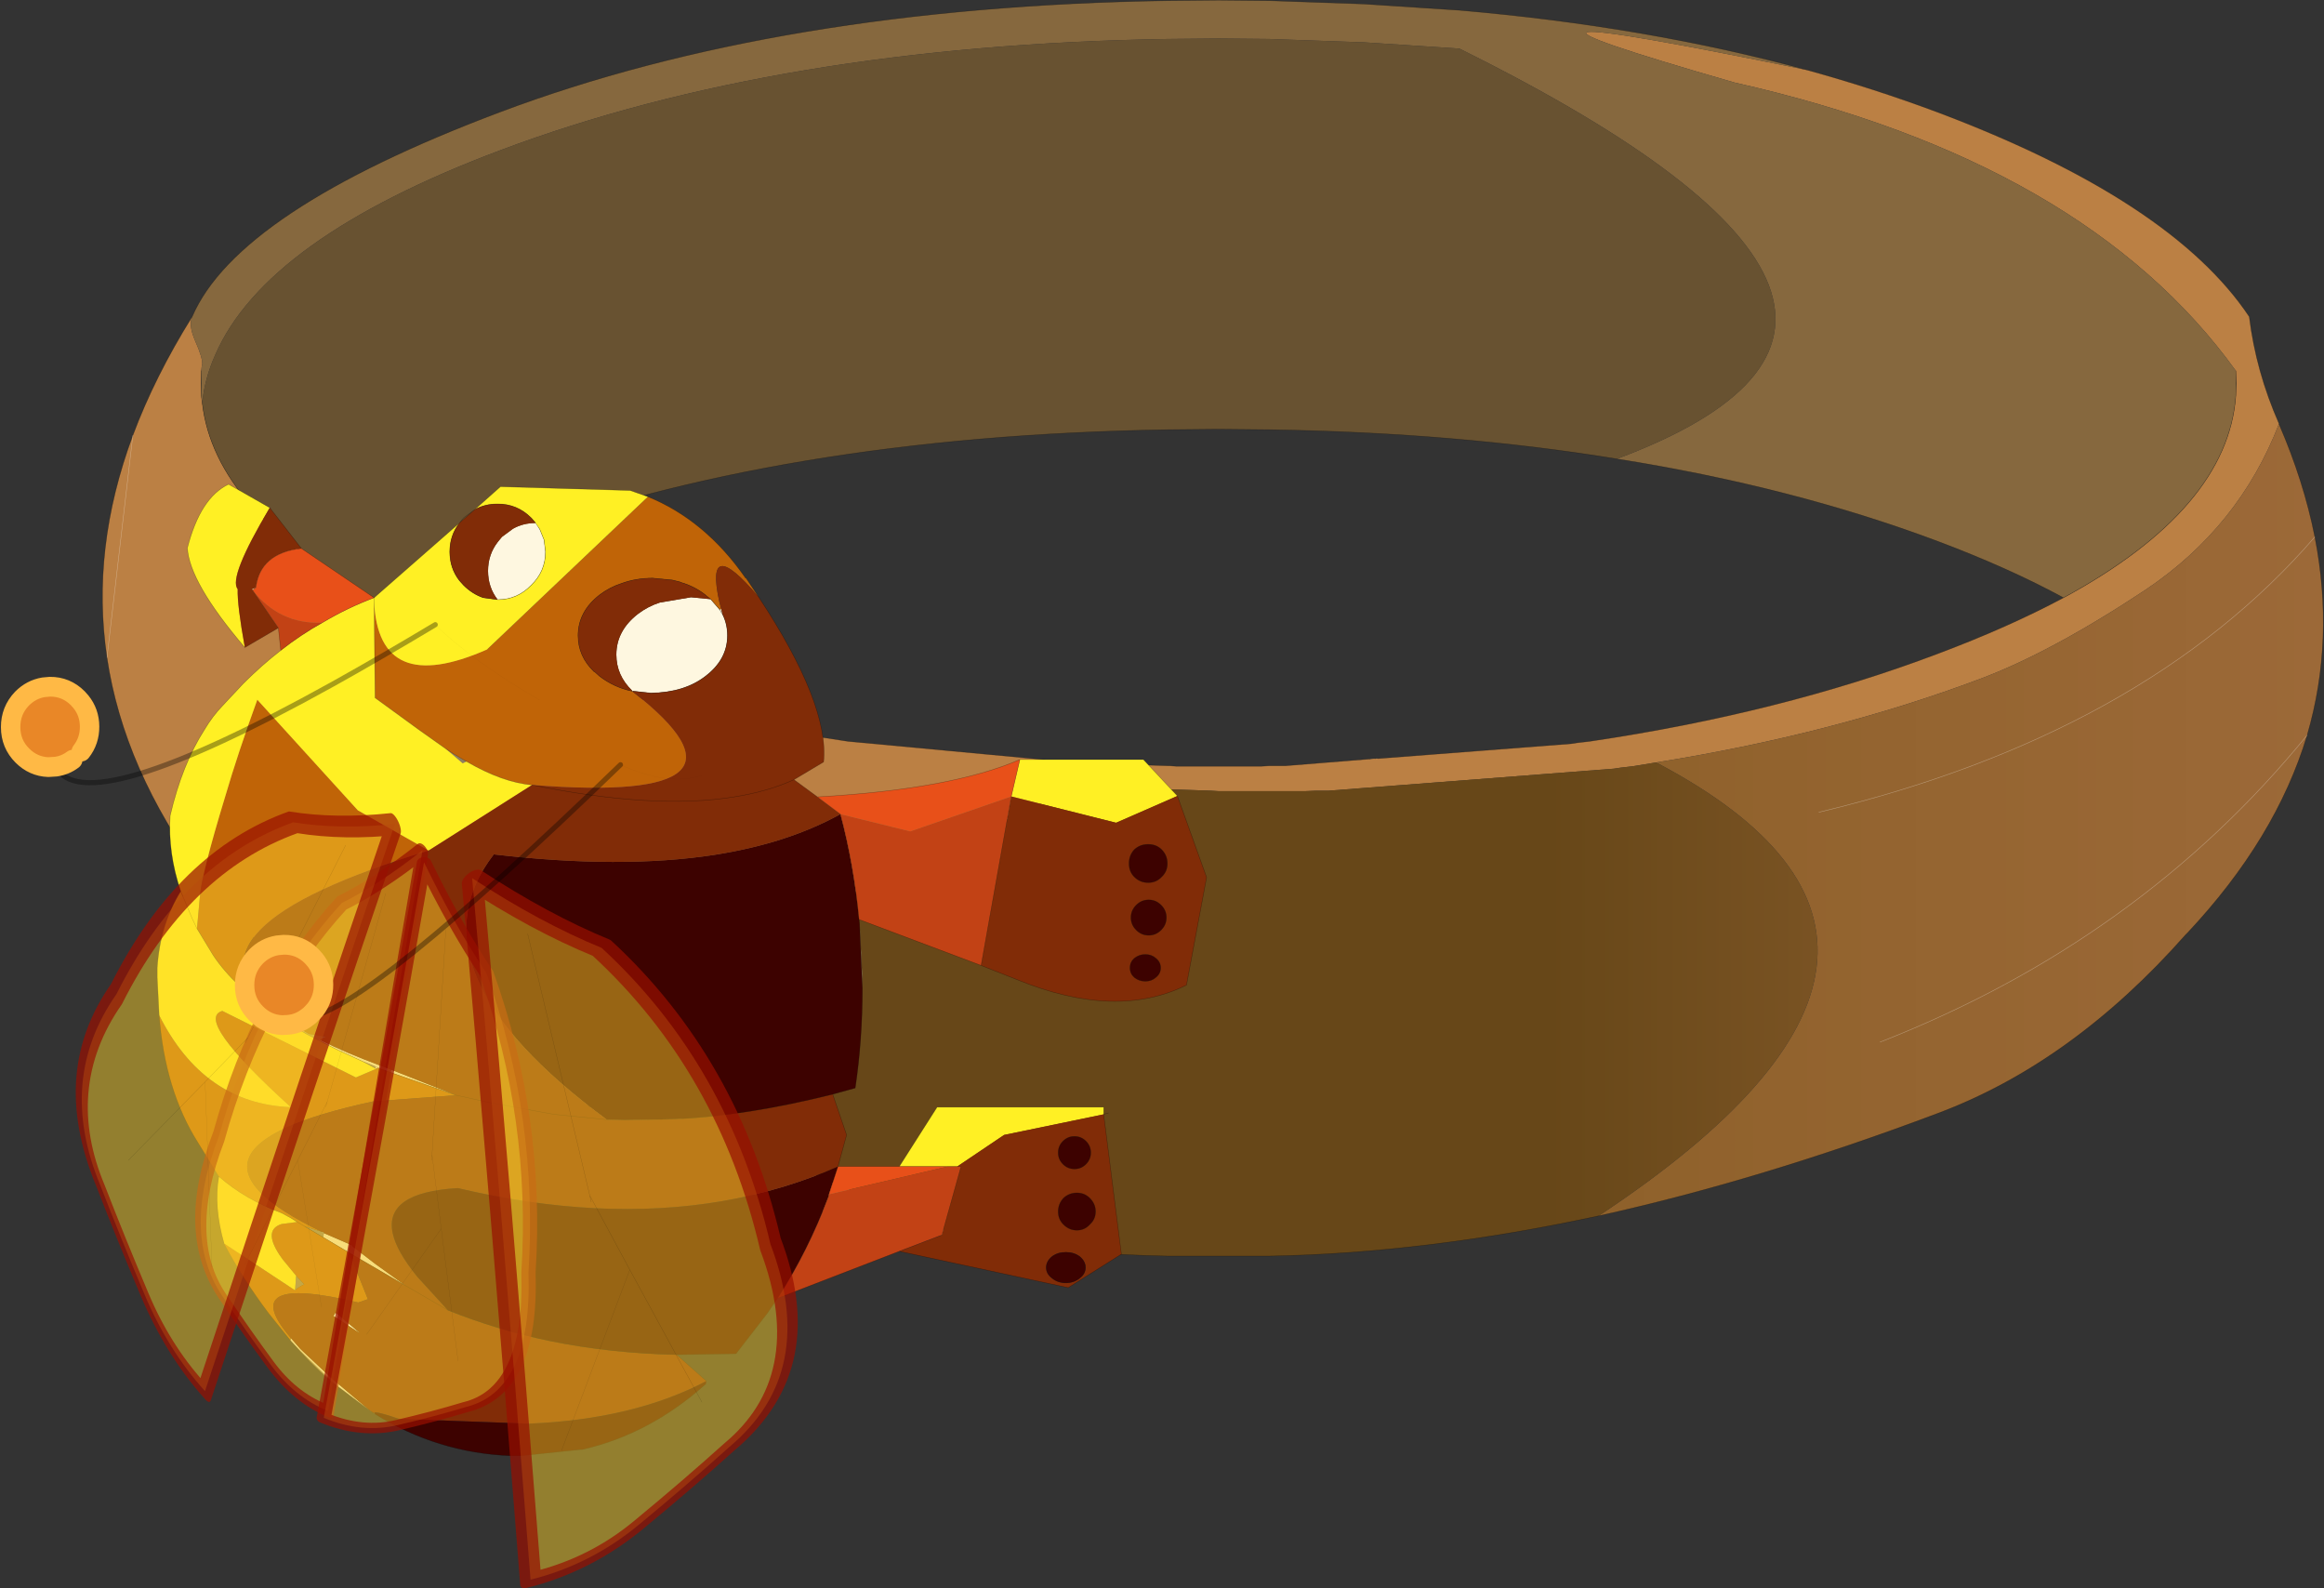<svg viewBox="0 0 112.87 77.127" xmlns="http://www.w3.org/2000/svg" xmlns:xlink="http://www.w3.org/1999/xlink"><rect x="0" y="0" width="112.87" height="77.127" fill="#333333" stroke="none"/><use transform="translate(-1.57 .01) scale(.465)" width="246.05" height="167.8" xlink:href="#a"/><defs><g id="a" transform="translate(1.45)"><use transform="translate(12.65)" width="231.95" height="131.15" xlink:href="#b"/><use transform="translate(-1.45 40.1)" width="129.4" height="127.7" xlink:href="#c"/></g><g id="b"><path d="M239.95 44.2v.05q-4.15 10.75-13.9 17.3-9.8 6.5-17.25 9.3-15.4 5.8-33.9 8.75l-2.45.4-1.3.15-.65.1-29.8 2.3h-1.3l-1.2.05h-8.95l-.85-.05-9.3-.3-4.5-.25-47.9 22.8h7.2q6.1 8.4-12 10.8h8.4l32.65 13.8Q80 126 54.1 116.25q-5.05-1.9-9.75-4.8-8.55-5.3-16.15-13.85l-.2-.2q-2.75-2.9-4.9-5.9-8.25-11.15-10-22.85-1.7-11.35 2.7-23.2 2.3-6.15 6.2-12.4-.4.9.3 2.5.8 1.8.75 2.5l-.05.15-.05.5-.05 1.3.05 1.3.1.75Q24.35 53.4 41 62.4l4.6 2.3q3.9 1.85 8.5 3.55 16.4 6.2 36.4 9.15l24.1 2.25 9.3.3h.2l.65.05-.65-.05.65.05h8.95l.8-.05h1.7l8.7-.7h.15l.45-.05h.35L166 77.65l.65-.1 1.3-.15q19.95-2.95 36.35-9.15 7.45-2.8 13.15-5.85 17.15-9.3 18-21.1l.05-1.3-.05-1.3Q219.7 16.85 183.1 8.6q-34.45-9.9 7.6-1.3 7.05 1.95 13.6 4.4 24.45 9.2 32.55 21.35.7 5.7 3.1 11.15M114.6 80.85v-1.2 1.2M13.1 68.65l2.7-23.2-2.7 23.2" fill="#bb8044" fill-rule="evenodd" transform="translate(-12.65)"/><path d="M174.9 79.6q18.5-2.95 33.9-8.75 7.45-2.8 17.25-9.3 9.75-6.55 13.9-17.3v-.05.05q2.6 6 3.75 11.8 2.1 10.75-.8 20.7-3.25 10.8-12.5 20.65l-.2.2q-11.85 13.4-25.9 18.65-18.45 6.95-35.4 10.7 42.5-28.15 6-47.35m23.4 29.2q27.1-10.6 44.6-32.05-17.5 21.45-44.6 32.05m-6.4-24q34-8.15 51.8-28.75-17.8 20.6-51.8 28.75" fill="url(#d)" fill-rule="evenodd" transform="translate(-12.65)"/><path d="M235.45 41.3q-.85 11.8-18 21.1-5.7-3.1-13.15-5.9-15.2-5.7-33.5-8.6Q210.75 33 154.35 5.05l-9.95-.65-9.9-.35-5.2-.05h-.2l-5.2.05Q83.3 4.7 54.1 15.7q-24.45 9.2-29.7 21.35-1.1 2.45-1.35 5l-.1-.75v-2.6l.05-.5.05-.15q.05-.7-.75-2.5-.7-1.6-.3-2.5Q26.75 22 54.1 11.7 83.3.7 123.9.05l5.2-.05h.2l5.2.05 9.9.35 9.95.65q19.7 1.7 36.35 6.25-42.05-8.6-7.6 1.3 36.6 8.25 52.35 30.1v2.6" fill="#86683e" fill-rule="evenodd" transform="translate(-12.65)"/><path d="M174.9 79.6q36.5 19.2-6 47.35-18.05 3.9-34.4 4.2h-10.6q-10.15-.2-20.95-1.75L70.3 115.6h-8.4q18.1-2.4 12-10.8h-7.2L114.6 82l4.5.25 9.3.3.85.05h8.95l1.2-.05h1.3l29.8-2.3.65-.1 1.3-.15 2.45-.4" fill="url(#e)" fill-rule="evenodd" transform="translate(-12.65)"/><path d="M23.05 42.05q.25-2.55 1.35-5Q29.65 24.9 54.1 15.7q29.2-11 69.8-11.65l5.2-.05h.2l5.2.05 9.9.35 9.95.65Q210.75 33 170.8 47.9q-16.85-2.75-36.3-3.05l-5.2-.05h-.2l-5.2.05q-40.6.65-69.8 11.65-7.45 2.8-13.1 5.9-16.65-9-17.95-20.35" fill="#685231" fill-rule="evenodd" transform="translate(-12.65)"/><path d="M156.25 126.95q16.95-3.75 35.4-10.7 14.05-5.25 25.9-18.65l.2-.2q9.25-9.85 12.5-20.65M222.8 38.7l.05 1.3-.05 1.3q-.85 11.8-18 21.1-5.7 3.05-13.15 5.85-16.4 6.2-36.35 9.15l-1.3.15-.65.1-20.15 1.55m-.25 0h-.1m-.45.05h-.15l-8.7.7h-1.7l-.8.05h-8.95l-.65-.05h-.2l-9.3-.3v1.2m76.1-73.55Q161.4 2.75 141.7 1.05L131.75.4l-9.9-.35-5.2-.05h-.2l-5.2.05Q70.65.7 41.45 11.7 14.1 22 9.35 33.05m.95 5.65v2.6l.1.75Q11.7 53.4 28.35 62.4q5.65-3.1 13.1-5.9 29.2-11 69.8-11.65l5.2-.05h.2l5.2.05q19.45.3 36.3 3.05 18.3 2.9 33.5 8.6 7.45 2.8 13.15 5.9m22.5-18.2v.05q2.6 6 3.75 11.8 2.1 10.75-.8 20.7M178.05 7.3q7.05 1.95 13.6 4.4 24.45 9.2 32.55 21.35.7 5.7 3.1 11.15m-137 85.2q10.8 1.55 20.95 1.75h10.6q16.35-.3 34.4-4.2M28.35 62.4l4.6 2.3q3.9 1.85 8.5 3.55 16.4 6.2 36.4 9.15l24.1 2.25m21.6.3h-1.3M90.3 129.4q-22.95-3.4-48.85-13.15-5.05-1.9-9.75-4.8-8.55-5.3-16.15-13.85l-.2-.2q-2.75-2.9-4.9-5.9Q2.2 80.35.45 68.65q-1.7-11.35 2.7-23.2 2.3-6.15 6.2-12.4" fill="none" stroke="#000" stroke-linecap="round" stroke-linejoin="round" stroke-opacity=".353" stroke-width=".05"/><path d="M230.25 76.75q-17.5 21.45-44.6 32.05m45.4-52.75q-17.8 20.6-51.8 28.75M3.15 45.45l-2.7 23.2" fill="none" stroke="#fff" stroke-linecap="round" stroke-linejoin="round" stroke-opacity=".353" stroke-width=".05"/></g><g id="c" transform="translate(-3.45 .7)"><use transform="translate(23.25 9.4)" width="109.6" height="101.8" xlink:href="#f"/><use transform="matrix(.261 .308 .126 -.196 20.416 85.122)" width="77.05" height="214.35" xlink:href="#g"/><use transform="matrix(.261 .551 .175 -.127 7.126 64.203)" width="77.05" height="214.35" xlink:href="#g"/><use transform="matrix(-.368 .05 -.058 -.27 68.766 105.84)" width="77.05" height="214.35" xlink:href="#g"/><use transform="matrix(-.508 .369 -.181 -.25 101.94 98.622)" width="77.05" height="214.35" xlink:href="#g"/><use transform="matrix(-.214 -.214 .211 -.218 44.294 77.163)" width="190.35" height="169.8" xlink:href="#h"/></g><g id="f"><path d="m72.95 31.35-.05.05-.1-.05h.15M62.7 13.7l.1.1h-.05l-.05-.1M43.65 89.25v.1l-.15-.1h.15" fill="#b5a179" fill-rule="evenodd" transform="translate(-23.25 -9.4)"/><path d="m53.35 37.35.85.55 1.35.8-.4.2-1.8-1.55M39.1 67.15l1.8.3-.7.3-.15.05-1.15-.6-.95-.55 1.15.5m6.9 39.7-.15-.1.05-.05.1.15m-4.7-3.5q-2.15-1.85-4.15-4.2l1.05 1.1 3.1 3v.1M44.65 70l1.35.55.1.25-1.45-.8M40.4 87.8l.25.05v.1l-.05.45-1.95-1.15 1.75.55m-2.75 6.1.1-1.45h.05l.8.85q-.45.2-.95.6" fill="#8f7f5f" fill-rule="evenodd" transform="translate(-23.25 -9.4)"/><path d="m82.15 22.75.15.6-.1-.15-.2-.35.15-.1M35.3 64.7l2.6 1.8 1.2.65-1.15-.5-.15-.1-2.65-1.7.15-.15m4.9 3.05q2.7 1.35 6.45 2.75h.05l7.75 3.05-7.9-2.75-.25-.1-.3-.15.3.15-.2.1-.1-.25-1.35-.55-1.85-.85-.65-.3-2.1-1.05.15-.05m56.7-5.35-.3-6.8.25 5 .05 1.8m-51.05 44.35-.5-.35-4.05-3.05v-.1l-3.1-3-1.05-1.1.05-.25 1 1.15 3.25 3.05 3.85 3.25.55.4M30.25 89.1l-.05-.1.05.05v.05m2.95-68.3-.05-.1.4-.15-.35.25m7.45 67.15 3 1.3h-.15l.15.1.4.3 1.95 1.5 2.85 2.05.35.25L43.3 90l-2.7-1.6.05-.45" fill="#f2e4c1" fill-rule="evenodd" transform="translate(-23.25 -9.4)"/><path d="m82 22.85.2.35.1.15q.5 1 .5 2.2 0 2.5-2.3 4.25-2.2 1.7-5.7 1.75l-1.85-.2h-.15l.05-.05q-1.65-1.6-1.65-3.75 0-2.5 2.25-4.25 1.05-.8 2.3-1.2l3.25-.55 2.05.2.95 1.1m-18.8-8.4.45 1.1.15 1.25q0 2.05-1.5 3.5-1.45 1.5-3.5 1.5-1-1.3-1-3t1-3l.45-.55 1.15-.85q1.05-.6 2.35-.6h.05l.4.65" fill="#fef7e0" fill-rule="evenodd" transform="translate(-23.25 -9.4)"/><path d="m62.7 13.7.5.75-.4-.65-.1-.1M37.6 93.9h.05v.05l-.05-.05m.15-1.45v-.05l.05.05h-.05m6.65 5.95-2.75-1.8.15-.2.05-.15.05.05.35.25 2 1.7.15.15" fill="#fff" fill-rule="evenodd" transform="translate(-23.25 -9.4)"/><path d="m82.15 22.75-.15.1-.95-1.1-.5-.4-.05-.05q-1.15-.9-2.55-1.3l-.1-.05-.8-.2-2.05-.2q-1.75 0-3.25.55-1.25.4-2.3 1.2-2.25 1.75-2.25 4.25 0 2.15 1.65 3.75l.1.05.5.45q1.5 1.15 3.35 1.55l.1.05q15.05 11.75-10.5 9.75-3.05-.25-6.85-2.45l-1.35-.8-.85-.55-2.75-1.95-4.6-3.35L45.9 22q.45 10 11.8 5l16.8-15.95q6 2.45 10.2 8.5h.05l1.3 1.95q-5.65-6.65-4.1.5l.2.75M51.6 48q-27 8.15-16.3 16.7l-.15.15-3.25-2.65q-1.7-1.6-2.8-3.25l-1.7-2.8.3-3.3q.15-2.3 2.65-10.5 1.3-4.45 3.35-10.1L44.2 43.8l7.4 4.2M37.15 99.15l-.2-.25-2.05-2.55q-2.65-3.5-4.65-7.25v-.05l7.35 4.85.05.05v-.05q.5-.4.95-.6l-.8-.85-.05-.05-1.4-1.7-.35-.5q-1.7-2.6.25-3.2l1.55-.2h.05l-.05-.05-.55-.35-1-.55q-3.8-1.4-6.55-3.8l-.05-.05-2.15-3.5q-3.45-5.45-4.05-13.3 4.65 9.25 13.75 9.6-10.15-9.2-7.15-10.05L44 71.7l2.1-.9.2-.1.25.1 7.9 2.75-8.65.65q-23.25 5-5.4 13.6l-1.75-.55-.85-.5.85.5 1.95 1.15 2.7 1.6 1.95 4.85-1 .35q-12.9-3.1-7.05 3.7l-.05.25" fill="#c06407" fill-rule="evenodd" transform="translate(-23.25 -9.4)"/><path d="m129.8 42.3-6.4 2.8-10.95-2.75.9-3.85h12.9l3.55 3.8M74.5 11.05 57.7 27q-11.35 5-11.8-5l.1 10.05 4.6 3.35 2.75 1.95 1.8 1.55.4-.2q3.8 2.2 6.85 2.45L51.6 48l-7.4-4.2-10.5-11.55q-2.05 5.65-3.35 10.1-2.5 8.2-2.65 10.5l-.3 3.3-.5-1.05-1.2-2.85q-1.35-4-1.1-7.9 1.25-5.35 3.6-9Q29 34 30.05 32.9l2.2-2.35q1.9-1.9 3.9-3.45 2.1-1.65 4.35-2.9 2.6-1.55 5.4-2.6l8.9-7.8q-1 1.3-1 3t1 3l.45.5q.9.9 2.05 1.3l1.5.2q2.05 0 3.5-1.5 1.5-1.45 1.5-3.5l-.15-1.25-.45-1.1-.5-.75-.35-.4-.05-.05q-1.45-1.45-3.5-1.45-1.35 0-2.4.6l2.7-2.4 13.55.4 1.85.65M100.75 81l3.95-6.2h17.4v.75l-10.4 2.15-4.9 3.3h-6.05m-77.3-15.8-.2-3.95v-1q.3-4.55 2.45-8l1.2 2.85.5 1.05 1.7 2.8q1.1 1.65 2.8 3.25l3.25 2.65 2.65 1.7.15.1.95.55 1.15.6 2.1 1.05.65.3 1.85.85 1.45.8-2.1.9-13.95-6.95q-3 .85 7.15 10.05-9.1-.35-13.75-9.6m8.95-38.4q-5.8-6.8-6-10.4 1.35-5.25 4.3-6.65L35 12.2q-4.35 7.3-3.35 8.5-.05 1.7.75 6.1M45.9 22v-.4.4M29.7 82.05q2.75 2.4 6.55 3.8l1 .55.55.35.05.05h-.05l-1.55.2q-1.95.6-.25 3.2l.35.5 1.4 1.7v.05l-.1 1.45h-.05l-7.35-4.85q-1.1-3.85-.55-7" fill="#fff024" fill-rule="evenodd" transform="translate(-23.25 -9.4)"/><path d="M128.75 49.35q0-.85-.6-1.45-.55-.55-1.4-.55t-1.45.55q-.55.6-.55 1.45t.55 1.4q.6.6 1.45.6t1.4-.6q.6-.55.6-1.4m-16.3-7 10.95 2.75 6.4-2.8 3.05 8.5-2.1 11.25q-7.35 3.65-17.65-.55l-3.8-1.5 3.15-17.65m-30.15-19-.15-.6-.2-.75q-1.55-7.15 4.1-.5 7.4 11.2 6.8 17.25l-3.1 1.85Q87 41.85 83.5 42.4q-8.35 1.35-21.1-1.25 12.75 2.6 21.1 1.25 3.5-.55 6.25-1.8l2.45 1.8 2.4 1.8q-5.5 3.05-13.15 4.25-9.75 1.5-23.05-.05-9.35 12.1 11.8 27.7l-5.5-.55-6.6-1.2-3.65-.8 3.65.8 6.6 1.2 5.5.55 1.85.05 5.3-.1q7.45-.35 16.45-2.6l1.45 4.25-.9 3.3q-11.5 5.05-25.4 4.35-6.9-.35-14.3-2.1-7.75.45-6.8 4.75.4 1.85 2.55 4.5l3.2 3.5-4.3-2.5-.1-.05.1.05 4.3 2.5q5.1 2.05 10.6 3.2 6.35 1.3 13.3 1.45l3.1 2.75q-7.6 4-18.55 4.45l-13.55-.5q-2.3-.8-2.6-.65l-.05.05-.55-.4-3.85-3.25-3.25-3.05-1-1.15q-5.85-6.8 7.05-3.7l1-.35L43.3 90l5.9 3.45-.35-.25L46 91.15l-1.95-1.5-.4-.3v-.1l-3-1.3v-.1l-.25-.05q-17.85-8.6 5.4-13.6l8.65-.65-7.75-3.05h-.05q-3.75-1.4-6.45-2.75l.7-.3-1.8-.3-1.2-.65-2.6-1.8Q24.6 56.15 51.6 48l10.8-6.85q25.55 2 10.5-9.75l.05-.05 1.85.2q3.5-.05 5.7-1.75 2.3-1.75 2.3-4.25 0-1.2-.5-2.2m-46.4 1.4-3.5 2.05q-.8-4.4-.75-6.1-1-1.2 3.35-8.5l3.3 4.25q-4.3.5-4.75 4.1l-.4.15.05.1 2.7 3.95m64.85 65.1 4.45-1.7 2-7.15h-.4l4.9-3.3 10.4-2.15 1.85 14.6-5.55 3.5-17.65-3.8m19.45 1.7q0-.65-.6-1.15-.6-.45-1.45-.45t-1.45.45q-.6.5-.6 1.15t.6 1.1q.6.5 1.45.5t1.45-.5q.6-.45.6-1.1m1.05-5.85q0-.8-.6-1.4-.55-.55-1.35-.55t-1.4.55q-.55.6-.55 1.4t.55 1.35q.6.6 1.4.6t1.35-.6q.6-.55.6-1.35m-.5-6.15q0-.7-.5-1.2t-1.2-.5-1.2.5-.5 1.2.5 1.2 1.2.5 1.2-.5.5-1.2m4.55-20.3q-.45.4-.45 1t.45 1q.5.4 1.15.4t1.1-.4q.5-.4.5-1t-.5-1q-.45-.4-1.1-.4t-1.15.4m2.8-5.55q-.55-.55-1.3-.55t-1.3.55-.55 1.3.55 1.3 1.3.55 1.3-.55.55-1.3-.55-1.3M58.8 21.8l-1.5-.2q-1.15-.4-2.05-1.3l-.45-.5q-1-1.3-1-3t1-3l1.6-1.4q1.05-.6 2.4-.6 2.05 0 3.5 1.45l.05.05.35.4.05.1q-1.3 0-2.35.6l-1.15.85-.45.55q-1 1.3-1 3t1 3m22.25-.05-2.05-.2-3.25.55q-1.25.4-2.3 1.2-2.25 1.75-2.25 4.25 0 2.15 1.65 3.75l-.05.05q-1.85-.4-3.35-1.55l-.5-.45-.1-.05q-1.65-1.6-1.65-3.75 0-2.5 2.25-4.25 1.05-.8 2.3-1.2 1.5-.55 3.25-.55l2.05.2.8.2.1.05q1.4.4 2.55 1.3l.05.05.5.4M44.4 98.4l-.15-.15-2-1.7-.35-.25-.05-.05-.05.15-.15.2 2.75 1.8" fill="#812c07" fill-rule="evenodd" transform="translate(-23.25 -9.4)"/><path d="M128.75 49.35q0 .85-.6 1.4-.55.6-1.4.6t-1.45-.6q-.55-.55-.55-1.4t.55-1.45q.6-.55 1.45-.55t1.4.55q.6.6.6 1.45M70.2 76.1Q49.05 60.5 58.4 48.4q13.3 1.55 23.05.05 7.65-1.2 13.15-4.25 1.4 5.25 1.95 11l.05.4.3 6.8q0 5.4-.75 10.4l-2.35.65q-9 2.25-16.45 2.6l-5.3.1-1.85-.05m17.85 18.65-1.1 1.6-3.25 4.2-6.2.1q-6.95-.15-13.3-1.45-5.5-1.15-10.6-3.2l-3.2-3.5q-2.15-2.65-2.55-4.5-.95-4.3 6.8-4.75 7.4 1.75 14.3 2.1 13.9.7 25.4-4.35l-.95 2.9-.05.25q-2.1 5.6-5.3 10.6m-7.45 8.65-.05.3q-5.85 5.25-12.9 6.85h-.15l-6.2.65h-1.15q-7.6-.3-14.15-4.35l-.1-.15q.3-.15 2.6.65l13.55.5Q73 107.4 80.6 103.4m40.15-23.85q0 .7-.5 1.2t-1.2.5-1.2-.5-.5-1.2.5-1.2 1.2-.5 1.2.5.5 1.2m.5 6.15q0 .8-.6 1.35-.55.6-1.35.6t-1.4-.6q-.55-.55-.55-1.35t.55-1.4q.6-.55 1.4-.55t1.35.55q.6.6.6 1.4m-1.05 5.85q0 .65-.6 1.1-.6.5-1.45.5t-1.45-.5q-.6-.45-.6-1.1t.6-1.15q.6-.45 1.45-.45t1.45.45q.6.5.6 1.15m7.9-37.85q.55.55.55 1.3t-.55 1.3-1.3.55-1.3-.55-.55-1.3.55-1.3 1.3-.55 1.3.55m-2.8 5.55q.5-.4 1.15-.4t1.1.4q.5.4.5 1t-.5 1q-.45.4-1.1.4t-1.15-.4q-.45-.4-.45-1t.45-1" fill="#3d0200" fill-rule="evenodd" transform="translate(-23.25 -9.4)"/><path d="m113.35 38.5-.9 3.85L101.9 46l-7.3-1.8-2.4-1.8q14-.8 21.15-3.9m-19 42.5h11.45l-12.4 2.9.95-2.9M38.3 16.45l7.6 5.15q-2.8 1.05-5.4 2.6-4.45.2-7.3-3.4l.35-.25q.45-3.6 4.75-4.1" fill="#e85019" fill-rule="evenodd" transform="translate(-23.25 -9.4)"/><path d="M112.45 42.35 109.3 60l-12.75-4.8q-.55-5.75-1.95-11l7.3 1.8 10.55-3.65M36.15 27.1l-.25-2.35-2.7-3.95q2.85 3.6 7.3 3.4-2.25 1.25-4.35 2.9m64.6 62.75-12.7 4.9q3.2-5 5.3-10.6l.05-.25 12.4-2.9h1.4l-2 7.15-4.45 1.7" fill="#c24215" fill-rule="evenodd" transform="translate(-23.25 -9.4)"/><path d="M105.5 39.95q0 .85-.6 1.4-.55.6-1.4.6t-1.45-.6q-.55-.55-.55-1.4t.55-1.45q.6-.55 1.45-.55t1.4.55q.6.6.6 1.45m1.05-7.05L103 29.1H90.1l-.9 3.85-3.15 17.65 3.8 1.5q10.3 4.2 17.65.55l2.1-11.25-3.05-8.5m-47.8-19.45.2.35.1.15q.5 1 .5 2.2 0 2.5-2.3 4.25-2.2 1.7-5.7 1.75l-1.85-.2m-10.55 9.8q12.75 2.6 21.1 1.25 3.5-.55 6.25-1.8l3.1-1.85q.6-6.05-6.8-17.25l-1.3-1.95h-.05q-4.2-6.05-10.2-8.5m6.55 10.7.95 1.1m-36.1-.85.1 10.05 4.6 3.35 2.75 1.95.85.55 1.35.8q3.8 2.2 6.85 2.45m-7.95 32.4 3.65.8 6.6 1.2 5.5.55m24.4-31.9-2.4-1.8-2.45-1.8m2.45 1.8q14-.8 21.15-3.9M73.35 46.2l.3 6.8-.05-1.8-.25-5-.05-.4q-.55-5.75-1.95-11m2.3 18.2q0 5.4-.75 10.4l-2.35.65L72 68.3l-.9 3.3h6.4l3.95-6.2h17.4v.75l.5-.15M64.8 85.35l-1.1 1.6-3.25 4.2-6.2.1 3.1 2.75m-.05.3q-5.85 5.25-12.9 6.85h-.15l-6.2.65H36.9q-7.6-.3-14.15-4.35l-.15-.1-.5-.35-4.05-3.05q-2.15-1.85-4.15-4.2l-.2-.25-2.05-2.55Q9 83.45 7 79.7l-.05-.1q-1.1-3.85-.55-7l-2.15-3.5Q.8 63.65.2 55.8L0 51.85v-1q.3-4.55 2.45-8-1.35-4-1.1-7.9 1.25-5.35 3.6-9 .8-1.35 1.85-2.45L9 21.15q1.9-1.9 3.9-3.45l-.25-2.35-3.5 2.05q-5.8-6.8-6-10.4Q4.5 1.75 7.45.35l4.3 2.45 3.3 4.25 7.6 5.15 8.9-7.8.45-.55L33.15 3l2.7-2.4L49.4 1l1.85.65m13.55 83.7 12.7-4.9 4.45-1.7 2-7.15H77.5m-7.35 2.9-.05.25q-2.1 5.6-5.3 10.6m6.3-13.75-.95 2.9m27.35-4.35q0 .7-.5 1.2t-1.2.5-1.2-.5-.5-1.2.5-1.2 1.2-.5 1.2.5.5 1.2m.5 6.15q0 .8-.6 1.35-.55.6-1.35.6t-1.4-.6q-.55-.55-.55-1.35t.55-1.4q.6-.55 1.4-.55t1.35.55q.6.6.6 1.4m-1.05 5.85q0 .65-.6 1.1-.6.5-1.45.5t-1.45-.5q-.6-.45-.6-1.1t.6-1.15q.6-.45 1.45-.45t1.45.45q.6.5.6 1.15m1.9-16 1.85 14.6-5.55 3.5-17.65-3.8m8.55-29.85L73.3 45.8m31.55-1.5q.55.55.55 1.3t-.55 1.3-1.3.55-1.3-.55-.55-1.3.55-1.3 1.3-.55 1.3.55m-2.8 5.55q.5-.4 1.15-.4t1.1.4q.5.4.5 1t-.5 1q-.45.4-1.1.4t-1.15-.4q-.45-.4-.45-1t.45-1M39.45 4.3l.5.75.45 1.1.15 1.25q0 2.05-1.5 3.5-1.45 1.5-3.5 1.5l-1.5-.2q-1.15-.4-2.05-1.3l-.45-.5q-1-1.3-1-3t1-3l1.6-1.4q1.05-.6 2.4-.6 2.05 0 3.5 1.45l.05.05.35.4m18.35 8.05-.5-.4-.05-.05q-1.15-.9-2.55-1.3l-.1-.05-.8-.2-2.05-.2q-1.75 0-3.25.55-1.25.4-2.3 1.2-2.25 1.75-2.25 4.25 0 2.15 1.65 3.75l.1.05.5.45q1.5 1.15 3.35 1.55h.15M22.65 12.2v.4m-12.7-1.2 2.7 3.95m-2.35-4.2q.45-3.6 4.75-4.1m-5.1 4.35.35-.25m2.6 6.55q2.1-1.65 4.35-2.9 2.6-1.55 5.4-2.6M4.15 46.75l-.5-1.05-1.2-2.85m9.45 12.6L8.65 52.8q-1.7-1.6-2.8-3.25l-1.7-2.8m10.55 10.5-.15-.1-2.65-1.7m2.8 1.8.95.55 1.15.6 2.1 1.05.65.3 1.85.85 1.35.55.3.15.25.1 7.9 2.75m-5.25 19.9.1.05 4.3 2.5M14 77l-1-.55q-3.8-1.4-6.55-3.8l-.05-.05M14 77l.55.35.85.5m4.65 2.75-2.7-1.6-1.95-1.15m4.65 2.75 5.9 3.45m44.6-20q-9 2.25-16.45 2.6l-5.3.1-1.85-.05m7.3 24.55q-6.95-.15-13.3-1.45-5.5-1.15-10.6-3.2" fill="none" stroke="#000" stroke-linecap="round" stroke-linejoin="round" stroke-opacity=".353" stroke-width=".05"/></g><g id="i"><path d="m48.65 19.35-3.2 50.6L72.3 34 45.45 69.95l-1.85 28.3.45-2.15-.45 2.15 1.85-28.3 3.2-50.6m.65-17.7q9.4-2 19.8-3.3Q79.5-3 89.05 4.85 54.3 120.4 28.5 208.5q-4.8-25.65-10.65-44.85Q12.15 106.35 24 49 29.95 4.35 49.3 1.65m-5.7 96.6L26.45 182.2 43.6 98.25" fill="#ffd52b" fill-opacity=".471" fill-rule="evenodd" transform="translate(-14 3.85)"/><path d="M58.3 37.85 31.45 73.8l-1.85 28.3.45-2.15m1.4-26.15 3.2-50.6m-22.2 162.85L29.6 102.1" fill="none" stroke="#000" stroke-linecap="round" stroke-linejoin="round" stroke-opacity=".251" stroke-width=".05"/><path d="M35.3 5.5q9.4-2 19.8-3.3Q65.5.85 75.05 8.7 40.3 124.25 14.5 212.35 9.7 186.7 3.85 167.5-1.85 110.2 10 52.85 15.95 8.2 35.3 5.5" fill="none" stroke="#990f00" stroke-linecap="round" stroke-linejoin="round" stroke-opacity=".702" stroke-width="4"/></g><g id="j"><path d="m28.95 21.1-1.5.1q-4.4 0-7.5-3.1t-3.1-7.5l.1-1.55q.5 4.7 3.95 8.15 3.4 3.4 8.05 3.9-4.65-.5-8.05-3.9-3.45-3.45-3.95-8.15.45-3.3 2.85-5.75-.2.9-.25 1.9v.05q-.45 1.7-.65 3.6 2.2 8.3 11.1 9.75 1.9.25 3.95-.6l.3-.15.9.05-.2.2q-2.55 2.55-6 3" fill="url(#k)" fill-rule="evenodd" transform="translate(22.7 9.6)"/><path d="M21.4-2.75q3.85-3.5 9.2-3.5 5.7 0 9.7 4.05 4 4 4.05 9.7-.05 4.5-2.6 8-3.4 2.35-6.6 2.4l-.9-.05h-.35l.05.15q-2.05.85-3.95.6-8.9-1.45-11.1-9.75.2-1.9.65-3.6V5.2q.05-1 .25-1.9l.05-.45q.5-2.95 1.55-5.6m140.3 24.1q-3.4 2.35-6.6 2.4l-.9-.05h-.35l.05.15q-2.05.85-3.95.6-8.9-1.45-11.1-9.75.2-1.9.65-3.6v-.05q.05-1 .25-1.9l.05-.45q.3-1.65.75-3.2l.8-2.4q3.85-3.5 9.2-3.5 5.7 0 9.7 4.05 4 4 4.05 9.7-.05 4.5-2.6 8" fill="#e98727" fill-rule="evenodd" transform="translate(22.7 9.6)"/><path d="M39.8 14.65Q26.7 30.75 22.7 152.6M163.25 15.1l-1-.4q-20.2-6.95-48.85 87.5-5.4 17.9-11.15 39.4M42.55 12.45q-1.45.55-2.75 2.2" fill="none" stroke="#000" stroke-linecap="round" stroke-linejoin="round" stroke-opacity=".341" stroke-width="1.75"/><path d="M22.7 152.6Q5.4 159.1 0 169.8m102.25-28.2q-17.6.1-44 7.05" fill="none" stroke="#000" stroke-linecap="round" stroke-linejoin="round" stroke-opacity=".102" stroke-width=".05"/><path d="M44.1 6.85q3.85-3.5 9.2-3.5 5.7 0 9.7 4.05 4 4 4.05 9.7-.05 4.5-2.6 8L63 26.8q-4 4-9.7 4l-1.65-.1q-4.65-.5-8.05-3.9-3.45-3.45-3.95-8.15l-.05-1.55q-.05-1.3.2-2.45.65-4.15 3.8-7.25l.5-.55m140.3 24.1-1.45 1.7q-4 4-9.7 4l-1.65-.1q-4.65-.5-8.05-3.9-3.45-3.45-3.95-8.15m2.65-9.8q-2 2.6-2.5 5.8m2.5-5.8 1.3-1.45.5-.55q3.85-3.5 9.2-3.5 5.7 0 9.7 4.05 4 4 4.05 9.7-.05 4.5-2.6 8" fill="none" stroke="#ffb945" stroke-linecap="round" stroke-linejoin="round" stroke-width="6.75"/></g><linearGradient id="d" x1="-819.2" x2="819.2" gradientTransform="matrix(.135 0 0 .06 133.8 82.1)" gradientUnits="userSpaceOnUse"><stop stop-color="#835a1f" offset=".361"/><stop stop-color="#9c6938" offset="1"/></linearGradient><linearGradient id="e" x1="-819.2" x2="819.2" gradientTransform="matrix(.135 0 0 .06 133.8 82.1)" gradientUnits="userSpaceOnUse"><stop stop-color="#674718" offset=".635"/><stop stop-color="#9c6938" offset="1"/></linearGradient><linearGradient id="k" x1="-819.2" x2="819.2" gradientTransform="matrix(.004 -.003 .5 .866 12.1 .7)" gradientUnits="userSpaceOnUse"><stop stop-color="#d57311" offset="0"/><stop stop-color="#8d7761" offset=".871"/></linearGradient><use width="77.05" height="214.35" xlink:href="#i" id="g"/><use width="190.35" height="169.8" xlink:href="#j" id="h"/></defs></svg>